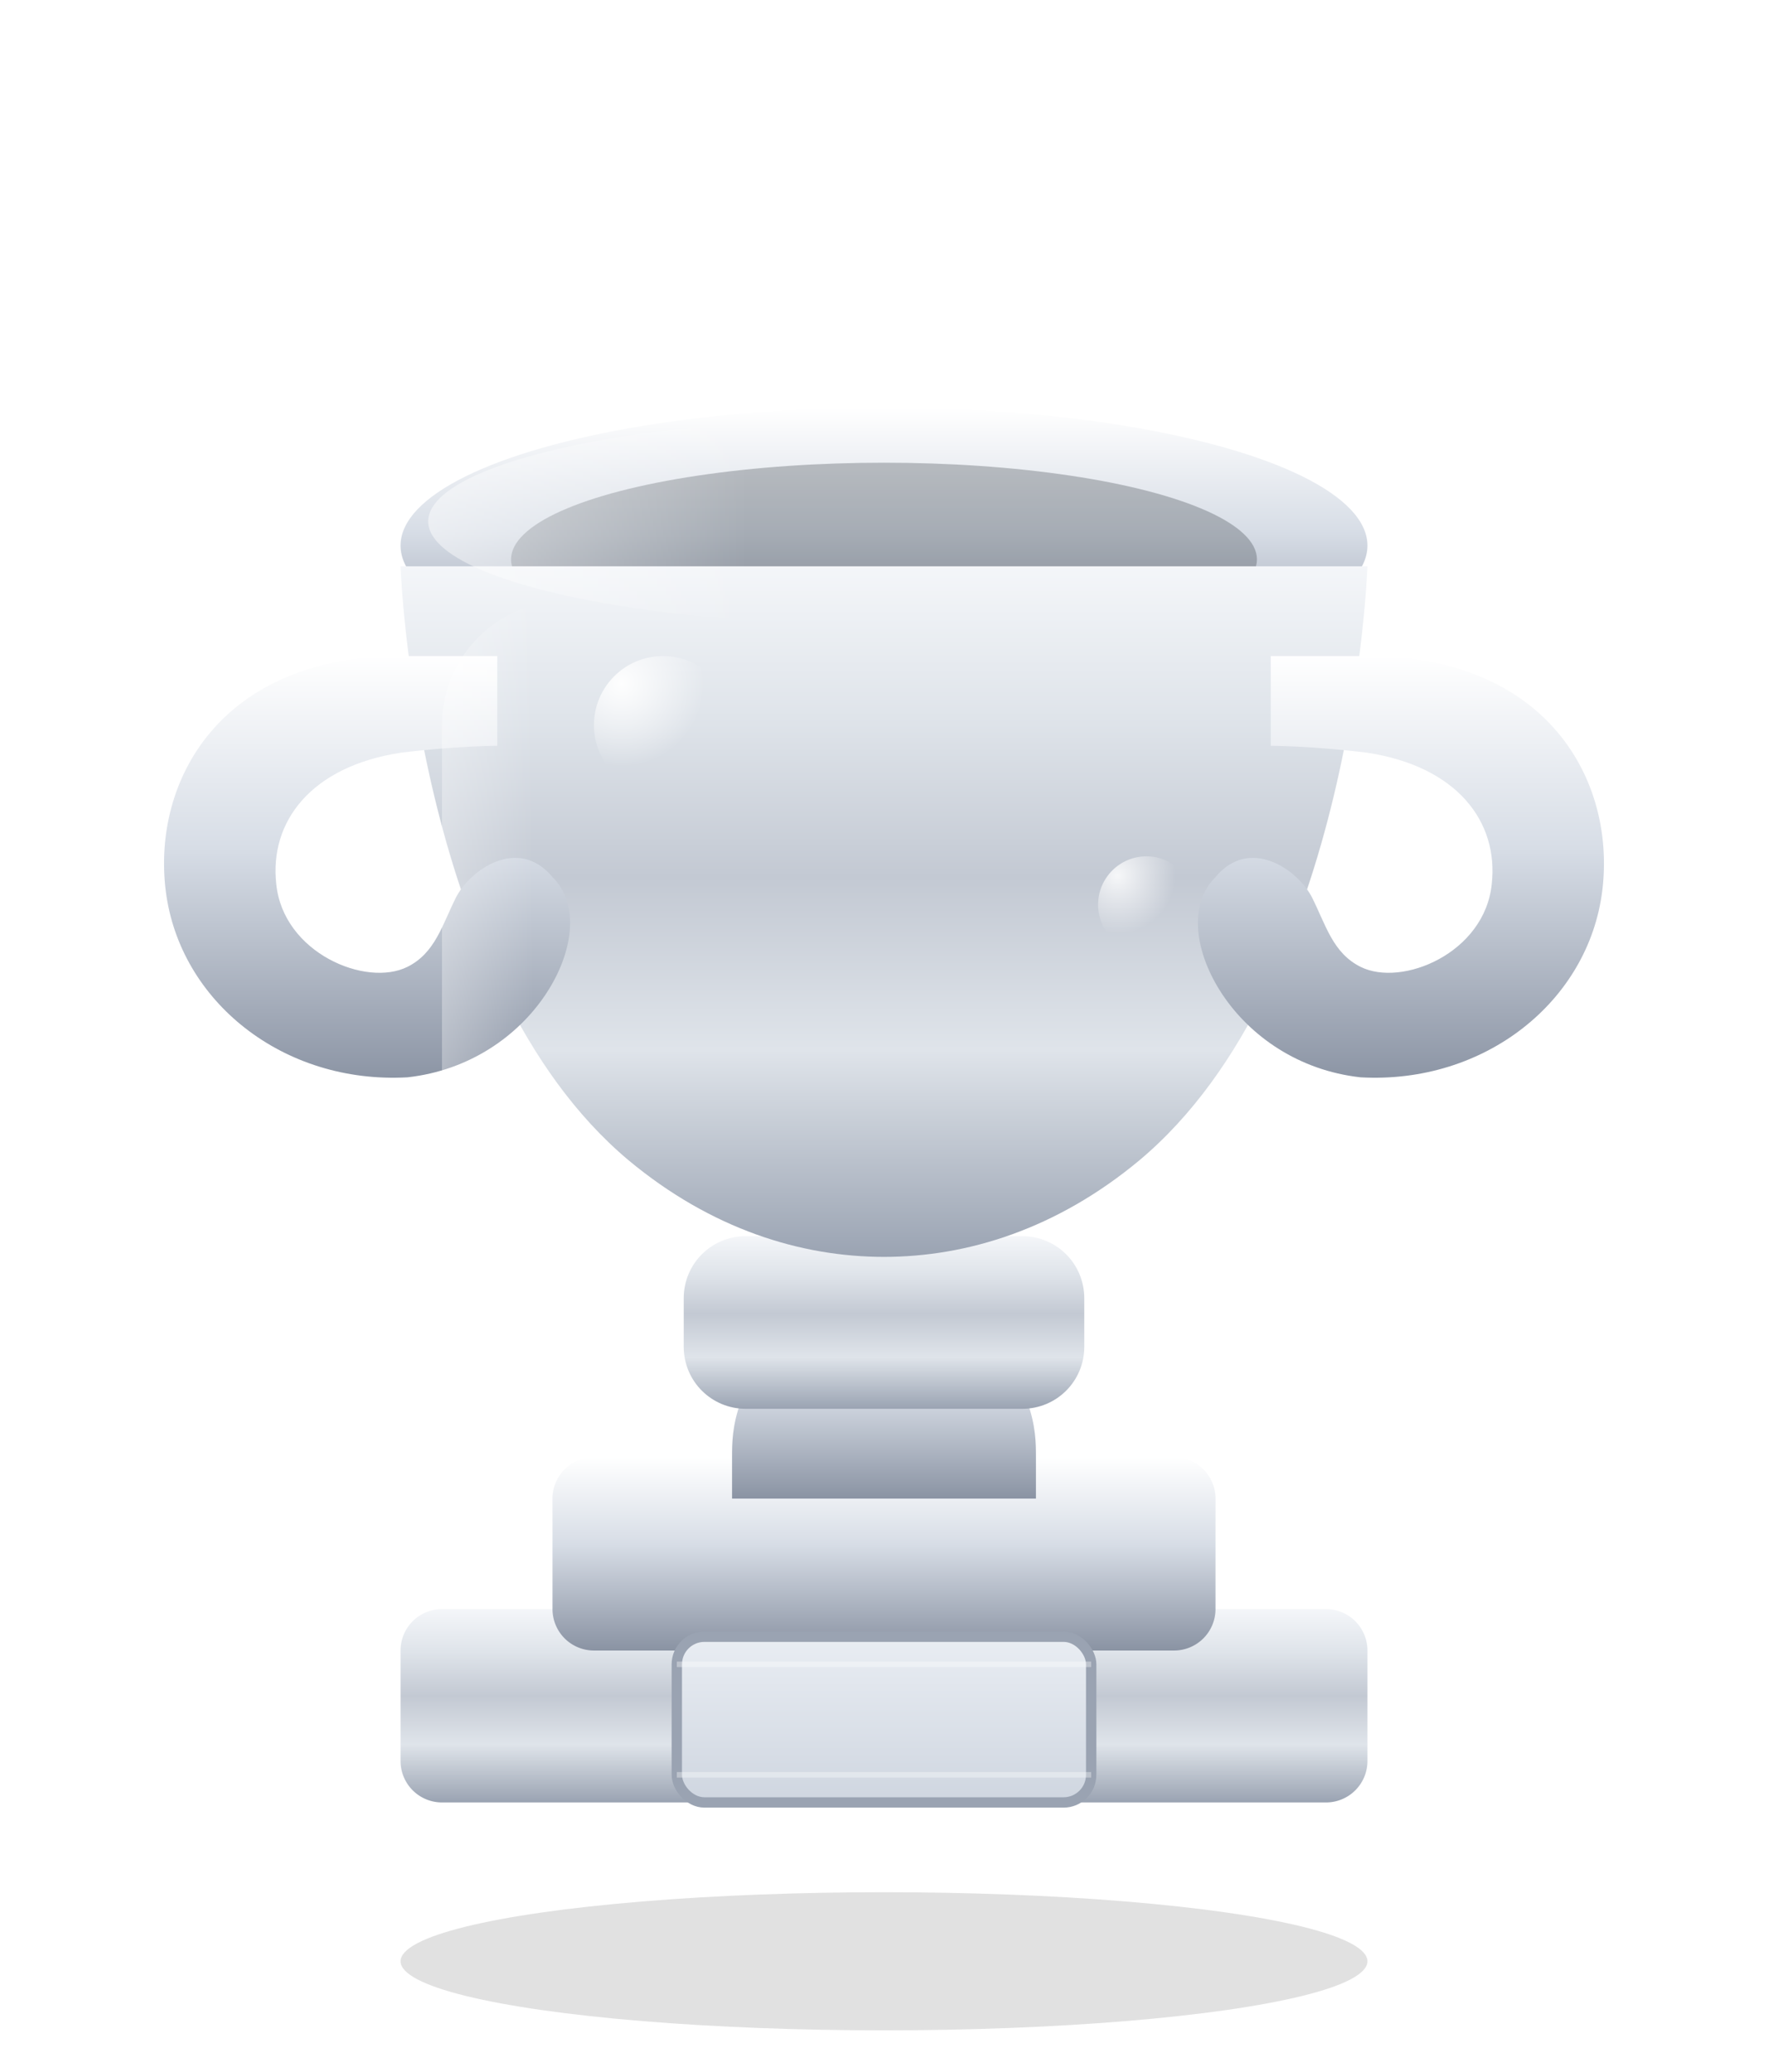 <!--?xml version="1.0" encoding="UTF-8"?-->
<svg xmlns="http://www.w3.org/2000/svg" viewBox="0 0 256 300">
  <defs>
    <!-- SILVER palettes -->
    <linearGradient id="silver-body" x1="0" y1="0" x2="0" y2="1">
      <stop offset="0%" stop-color="#f4f6f9"></stop>
      <stop offset="22%" stop-color="#dfe4ea"></stop>
      <stop offset="45%" stop-color="#c3c9d3"></stop>
      <stop offset="70%" stop-color="#dfe4ea"></stop>
      <stop offset="100%" stop-color="#9aa3b2"></stop>
    </linearGradient>

    <linearGradient id="silver-edge" x1="0" y1="0" x2="0" y2="1">
      <stop offset="0%" stop-color="#ffffff"></stop>
      <stop offset="45%" stop-color="#d7dde6"></stop>
      <stop offset="100%" stop-color="#8a93a3"></stop>
    </linearGradient>

    <linearGradient id="plaque-silver" x1="0" y1="0" x2="0" y2="1">
      <stop offset="0%" stop-color="#e9edf3"></stop>
      <stop offset="100%" stop-color="#cfd6e0"></stop>
    </linearGradient>

    <!-- Gloss highlight -->
    <linearGradient id="gloss" x1="0" y1="0" x2="1" y2="0">
      <stop offset="0%" stop-color="rgba(255,255,255,0.8)"></stop>
      <stop offset="35%" stop-color="rgba(255,255,255,0.0)"></stop>
    </linearGradient>

    <!-- Radial glint -->
    <radialGradient id="glint" cx="0.2" cy="0.2" r="0.6">
      <stop offset="0%" stop-color="white" stop-opacity="0.95"></stop>
      <stop offset="100%" stop-color="white" stop-opacity="0"></stop>
    </radialGradient>

    <!-- Soft drop shadow -->
    <filter id="shadow" x="-30%" y="-30%" width="160%" height="160%">
      <feGaussianBlur in="SourceAlpha" stdDeviation="3"></feGaussianBlur>
      <feOffset dx="0" dy="3" result="off"></feOffset>
      <feComponentTransfer>
        <feFuncA type="linear" slope="0.35"></feFuncA>
      </feComponentTransfer>
      <feMerge>
        <feMergeNode></feMergeNode>
        <feMergeNode in="SourceGraphic"></feMergeNode>
      </feMerge>
    </filter>

    <!-- Inner shadow for cup -->
    <filter id="inner" x="-50%" y="-50%" width="200%" height="200%">
      <feOffset dx="0" dy="1"></feOffset>
      <feGaussianBlur stdDeviation="2" result="blur"></feGaussianBlur>
      <feComposite in="blur" in2="SourceAlpha" operator="arithmetic" k2="-1" k3="1"></feComposite>
      <feColorMatrix type="matrix" values="
        0 0 0 0 0
        0 0 0 0 0
        0 0 0 0 0
        0 0 0 0.7 0"></feColorMatrix>
      <feBlend in="SourceGraphic" mode="normal"></feBlend>
    </filter>
  </defs>

  <!-- Ground shadow -->
  <ellipse cx="128" cy="284" rx="70" ry="10" fill="#000" opacity="0.12"></ellipse>

  <g filter="url(#shadow)">
    <!-- Base (step) -->
    <path d="M64 230 h128 a6 6 0 0 1 6 6 v16 a6 6 0 0 1 -6 6 H64 a6 6 0 0 1 -6 -6 v-16 a6 6 0 0 1 6 -6z" fill="url(#silver-body)"></path>
    <!-- Base (pedestal) -->
    <path d="M86 208 h84 a6 6 0 0 1 6 6 v16 a6 6 0 0 1 -6 6 h-84 a6 6 0 0 1 -6 -6 v-16 a6 6 0 0 1 6 -6z" fill="url(#silver-edge)"></path>

    <!-- Plaque -->
    <rect x="98" y="234" width="60" height="24" rx="4" fill="url(#plaque-silver)" stroke="#9aa3b2" stroke-width="1.5"></rect>
    <path d="M98 238 h60 M98 254 h60" stroke="rgba(255,255,255,0.35)" stroke-width="0.8"></path>

    <!-- Stem -->
    <path d="M116 186 c-10 12 -10 18 -10 22 v6 h44 v-6 c0 -4 0 -10 -10 -22 h-24z" fill="url(#silver-edge)"></path>
    <path d="M108 176 h40 c5 0 9 4 9 9 v7 c0 5 -4 9 -9 9 h-40 c-5 0 -9 -4 -9 -9 v-7 c0 -5 4 -9 9 -9z" fill="url(#silver-body)"></path>

    <!-- Cup -->
    <!-- Rim -->
    <ellipse cx="128" cy="76" rx="70" ry="20" fill="url(#silver-edge)"></ellipse>
    <!-- Inner opening -->
    <ellipse cx="128" cy="78" rx="54" ry="14" fill="#2a2f37" opacity="0.28"></ellipse>

    <!-- Bowl body -->
    <path d="M58 78
             c0 0 2 60 33 86
             c12 10 25 14 37 14
             c12 0 25 -4 37 -14
             c31 -26 33 -86 33 -86
             q -1 0 -70 0
             q -69 0 -70 0 z" fill="url(#silver-body)" filter="url(#inner)"></path>

    <!-- Handles -->
    <path d="M58 92
             c-26 0 -36 18 -34 34
             c2 16 17 28 35 27
             c9 -1 16 -6 20 -12
             c4 -6 5 -13 1 -17
             c-5 -6 -12 -1 -14 3
             c-2 4 -3 8 -7 10
             c-6 3 -18 -2 -19 -12
             c-1 -9 5 -17 18 -19
             c8 -1 14 -1 14 -1 V92z" fill="url(#silver-edge)"></path>
    <path d="M198 92
             c26 0 36 18 34 34
             c-2 16 -17 28 -35 27
             c-9 -1 -16 -6 -20 -12
             c-4 -6 -5 -13 -1 -17
             c5 -6 12 -1 14 3
             c2 4 3 8 7 10
             c6 3 18 -2 19 -12
             c1 -9 -5 -17 -18 -19
             c-8 -1 -14 -1 -14 -1 V92z" fill="url(#silver-edge)"></path>

    <!-- Rim highlight -->
    <ellipse cx="128" cy="72.5" rx="66" ry="15" fill="url(#gloss)" opacity="0.6"></ellipse>

    <!-- Vertical gloss band -->
    <rect x="64" y="84" width="38" height="92" rx="18" fill="url(#gloss)" opacity="0.4"></rect>

    <!-- Specular glints -->
    <circle cx="96" cy="102" r="10" fill="url(#glint)"></circle>
    <circle cx="166" cy="128" r="7" fill="url(#glint)" opacity="0.9"></circle>
  </g>
</svg>
